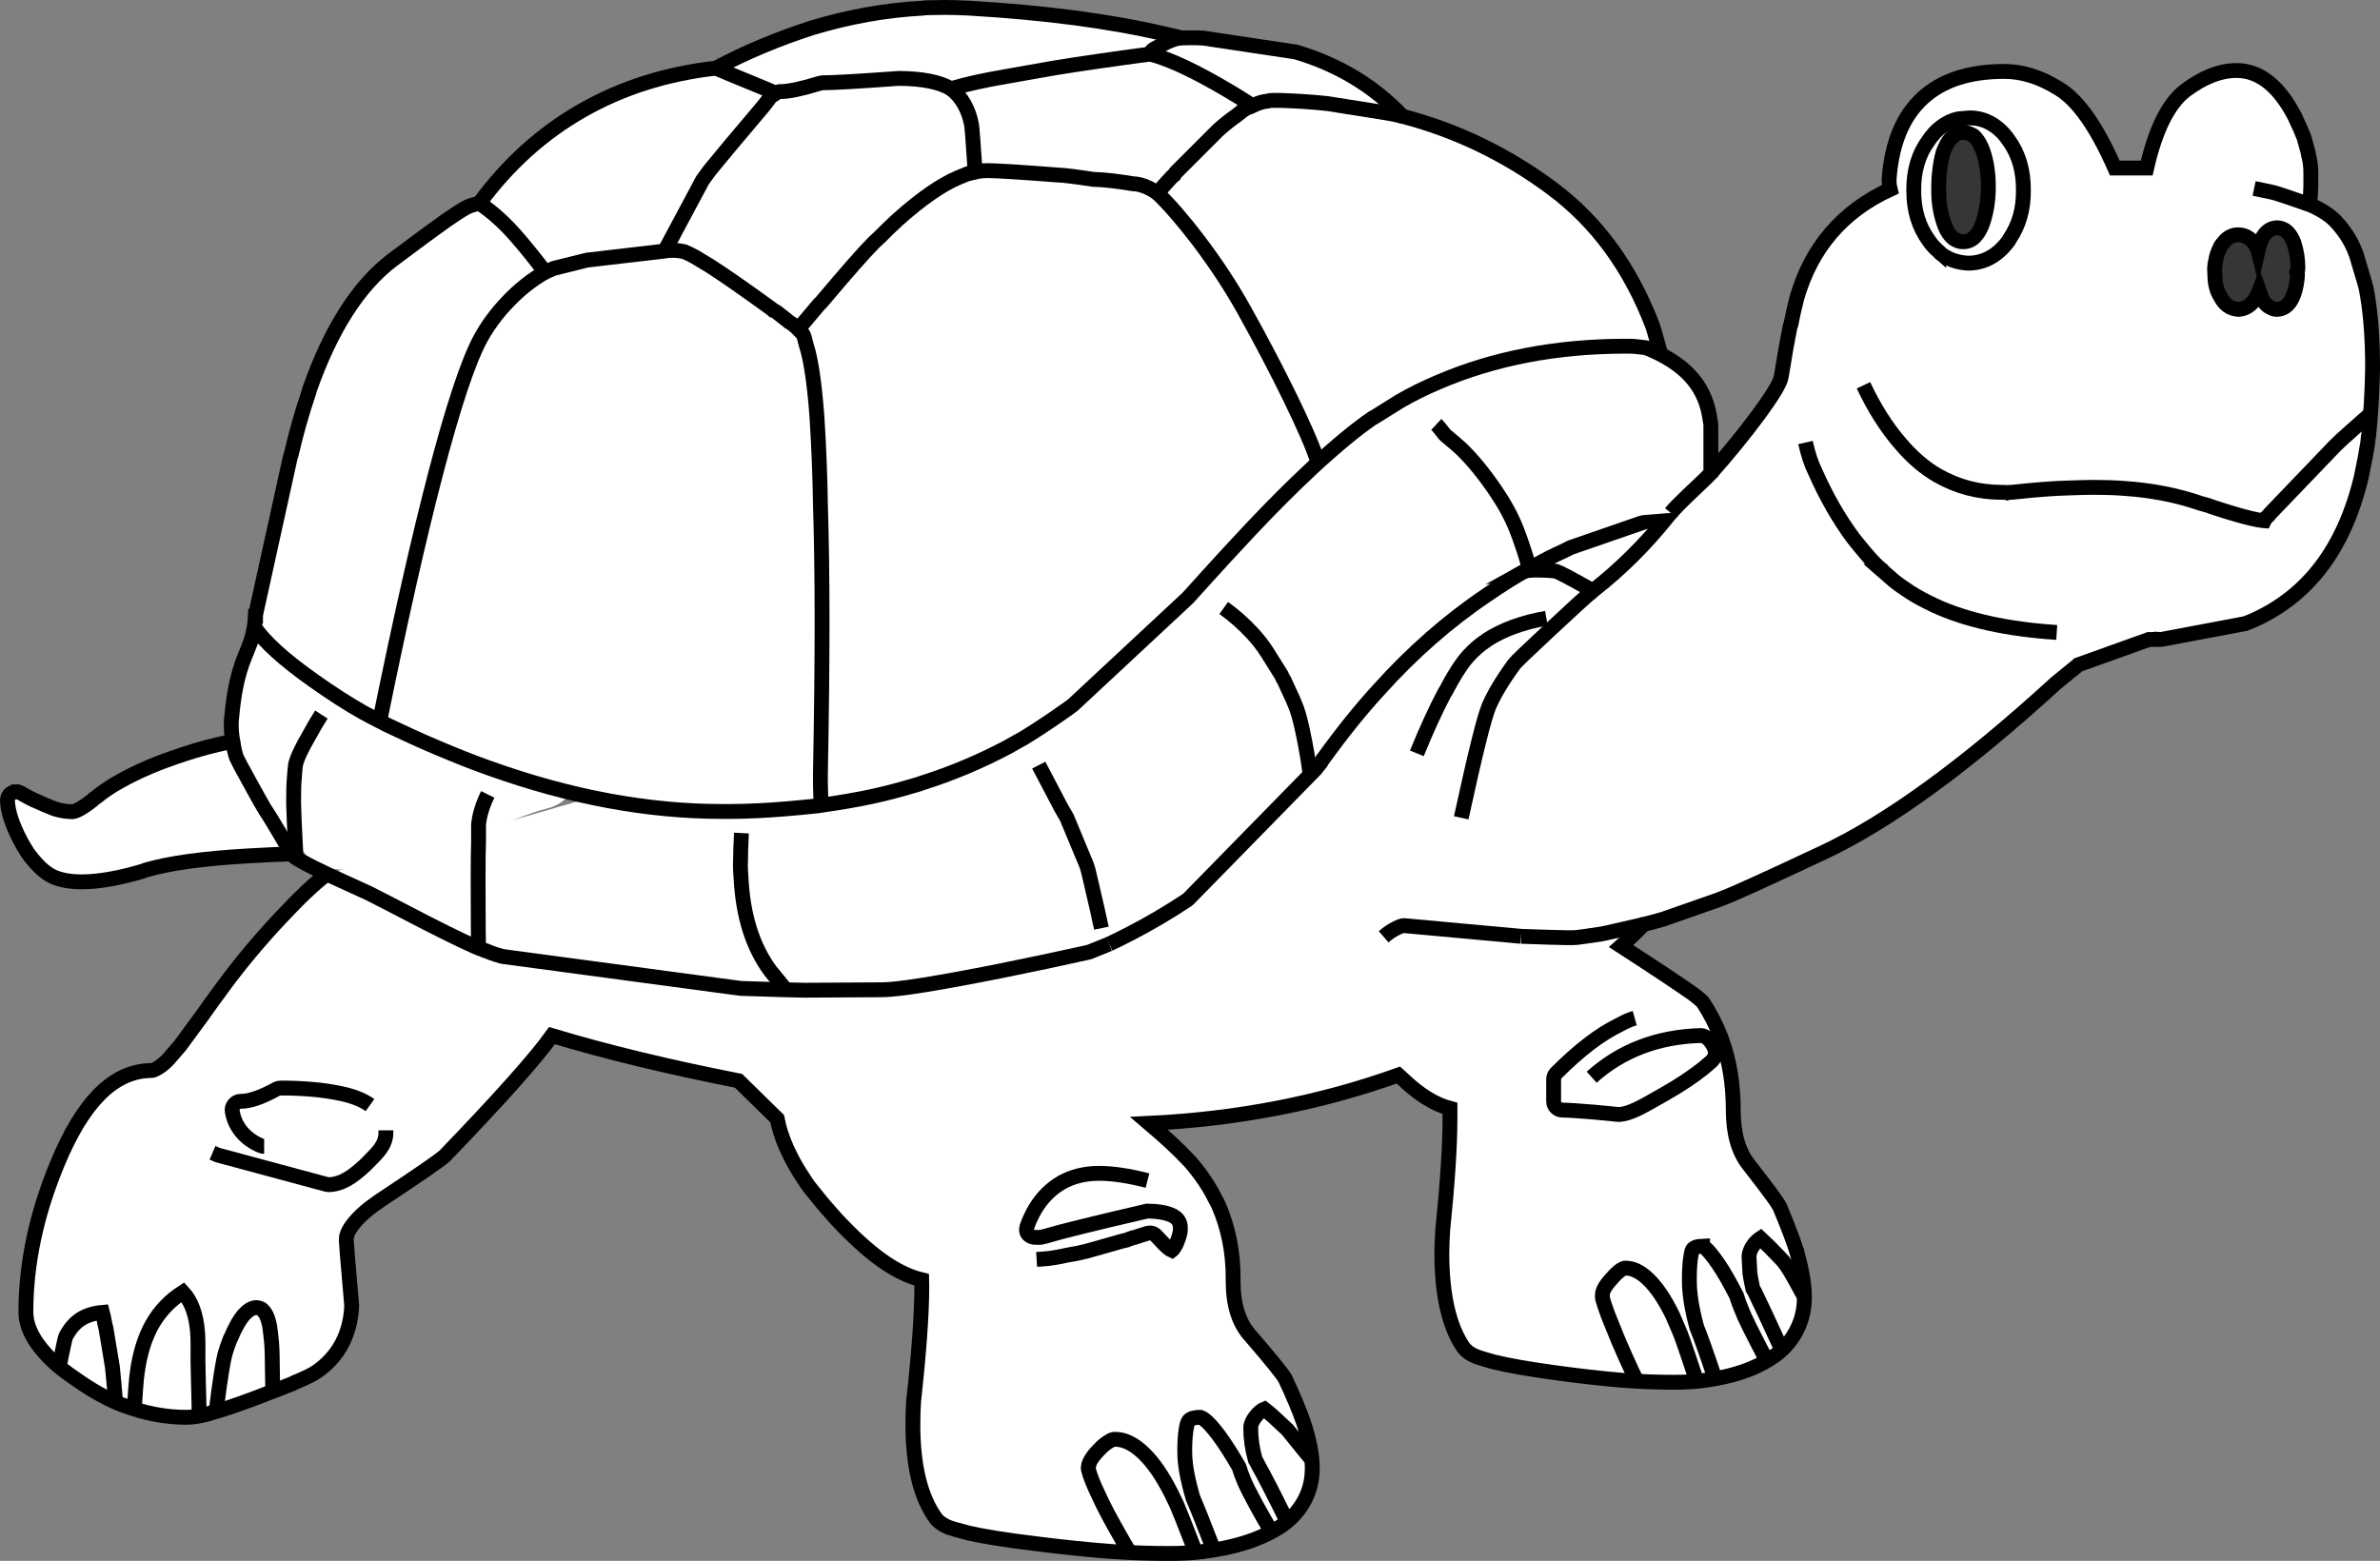 <?xml version="1.0" encoding="utf-8"?>
<!-- Generator: Adobe Illustrator 17.0.1, SVG Export Plug-In . SVG Version: 6.00 Build 0)  -->
<!DOCTYPE svg PUBLIC "-//W3C//DTD SVG 1.1//EN" "http://www.w3.org/Graphics/SVG/1.1/DTD/svg11.dtd">
<svg version="1.1" id="Layer_1" xmlns="http://www.w3.org/2000/svg" xmlns:xlink="http://www.w3.org/1999/xlink" x="0px" y="0px"
	 width="240.188px" height="157.553px" viewBox="7.273 50.773 240.188 157.553"
	 enable-background="new 7.273 50.773 240.188 157.553" xml:space="preserve">
<rect x="7.273" y="50.773" width="240.188" height="157.553" fill="#808080" stroke="none"/>
<g id="Layer_3">
	<path fill="#FFFFFF" d="M160.981,97.546c-2.835,1.838-5.846,3.59-8.994,4.992c-0.084-0.004-0.162-0.02-0.253-0.002
		c-4.308,0.814-8.574,1.807-12.829,2.848c1.549-3.324-1.629-7.52-5.424-5.338c-1.025,0.589-1.968,1.263-2.863,1.984
		c-0.799-1.304-2.27-2.087-4.182-1.387c-4.693,1.718-9.432,3.257-13.956,5.403c-3.696,1.754-1.773,7.488,2.019,7.454
		c2.182-0.019,4.604-0.085,7.074-0.307c0.417,1.715,1.991,3.206,3.926,3.307c8.061,0.422,16.436-0.479,23.551-4.487
		c5.66-1.636,10.993-4.333,15.968-7.559C169.329,101.659,165.324,94.73,160.981,97.546z"/>
	<path fill="#FFFFFF" d="M60.437,124.643c-6.834,1.783-12.101,6.423-19.437,5.857c-5.147-0.397-5.109,7.605,0,8
		c3.766,0.291,7.329-0.154,10.82-1.618c3.631-1.521,6.899-3.521,10.743-4.524C67.552,131.056,65.434,123.339,60.437,124.643z"/>
</g>
<g id="Layer_1_2_">
	<g>
		<g id="Layer_1_1_">
			<g>
				<g id="Layer_1_3_">
					<g>
						<path fill="#FFFFFF" stroke="#000000" stroke-width="1.5" stroke-miterlimit="10" d="M40.271,138.989
							c-1.25,0.945-2.839,2.454-4.77,4.526c-2.103,2.245-3.998,4.516-5.684,6.812c-0.823,1.107-1.564,2.133-2.225,3.078l-2.164,2.94
							l-1.188,1.372c-0.376,0.386-0.741,0.681-1.097,0.884c-0.295,0.172-0.508,0.248-0.64,0.229c-1.92,0.02-3.677,0.848-5.272,2.483
							c-1.514,1.555-2.905,3.865-4.175,6.934c-2.113,5.09-3.169,10.072-3.169,14.948c0,1.382,0.67,2.799,2.012,4.252
							c0.752,0.843,1.833,1.737,3.246,2.682c1.483,1.036,2.956,1.849,4.419,2.438l0.168,0.046l0.061,0.03
							c2.113,0.792,4.2,1.188,6.263,1.188c0.63,0,1.351-0.106,2.164-0.32c0.082-0.01,0.158-0.035,0.229-0.076l0.016-0.015
							c1.077-0.274,2.651-0.803,4.724-1.585l2.728-1.052l0.031-0.016l0.808-0.319l0.122-0.062c0.082-0.051,0.265-0.132,0.549-0.243
							c0.812-0.346,1.407-0.646,1.783-0.899c1.097-0.752,1.951-1.691,2.56-2.819c0.599-1.138,0.93-2.402,0.991-3.794v-0.122
							l-0.351-4.114c-0.041-0.376-0.102-1.158-0.183-2.347v-0.137c-0.03-0.457,0.224-1.016,0.762-1.677
							c0.599-0.741,1.473-1.498,2.621-2.271c2.113-1.401,3.647-2.433,4.602-3.093c1.097-0.763,1.748-1.239,1.951-1.433
							c5.526-5.74,9.133-9.783,10.819-12.13c5.476,1.646,11.749,3.164,18.819,4.557l3.901,3.824
							c0.376,1.951,1.295,4.013,2.758,6.188c0.244,0.396,0.614,0.889,1.112,1.478c0.539,0.691,1.239,1.514,2.103,2.469
							c1.626,1.747,3.129,3.119,4.511,4.114c1.443,1.036,2.809,1.707,4.099,2.012l0.015,0.746c0,2.662-0.274,6.491-0.823,11.49
							c-0.051,0.711-0.076,1.503-0.076,2.377c0,4.246,0.792,7.431,2.377,9.555c0.305,0.345,0.731,0.624,1.28,0.838
							c0.274,0.102,0.935,0.289,1.981,0.563c1.564,0.355,3.805,0.711,6.72,1.066c2.692,0.346,5.323,0.615,7.893,0.808h0.076
							c1.788,0.122,3.647,0.184,5.577,0.184c1.26,0,2.362-0.062,3.307-0.184h0.045l0.03-0.015c1.961-0.244,3.667-0.641,5.121-1.188
							c0.944-0.355,1.788-0.768,2.529-1.234l0.259-0.168c1.006-0.701,1.778-1.555,2.316-2.56c0.538-1.006,0.803-2.104,0.792-3.292
							c0-1.3-0.294-2.829-0.884-4.587l-0.03-0.091c-0.396-1.147-1.006-2.596-1.828-4.343c-0.305-0.528-1.488-1.986-3.551-4.374
							c-1.128-1.27-1.691-3.083-1.691-5.439v-0.335c0-2.611-0.482-5.039-1.448-7.284l-0.152-0.305
							c-0.041-0.112-0.097-0.214-0.167-0.305c-0.396-0.844-0.94-1.732-1.631-2.667c-0.345-0.457-0.675-0.863-0.99-1.219
							l-0.122-0.122c-0.975-1.046-2.301-2.281-3.977-3.703c8.889-0.427,17.275-2.052,25.159-4.876l0.487,0.441
							c1.615,1.544,3.189,2.52,4.724,2.926v0.945c0,2.793-0.244,6.567-0.731,11.322c-0.061,0.883-0.092,1.711-0.092,2.483
							c0.021,4.175,0.752,7.31,2.195,9.402c0.284,0.355,0.675,0.64,1.173,0.853c0.284,0.122,0.884,0.311,1.798,0.564
							c1.514,0.376,3.546,0.736,6.096,1.082c2.438,0.345,4.815,0.614,7.131,0.808h0.046c1.626,0.121,3.322,0.183,5.09,0.183
							c1.107,0,2.088-0.062,2.94-0.183l0.092-0.016c1.809-0.244,3.378-0.646,4.709-1.204c0.812-0.335,1.579-0.757,2.301-1.265
							l0.198-0.137c0.924-0.722,1.625-1.58,2.103-2.575c0.487-0.996,0.727-2.083,0.717-3.262c0-1.229-0.26-2.748-0.777-4.556v-0.046
							l-0.031-0.061c-0.284-0.925-0.833-2.367-1.646-4.328c-0.142-0.305-0.478-0.808-1.006-1.509
							c-0.314-0.437-1.041-1.387-2.179-2.85c-1.026-1.311-1.539-3.139-1.539-5.485c0-2.631-0.386-4.993-1.158-7.086l-0.03-0.061
							l-0.016-0.092c-0.508-1.32-1.127-2.529-1.858-3.627c-0.152-0.183-0.463-0.451-0.93-0.808c-1.301-0.924-3.744-2.55-7.33-4.876
							c0.772-0.681,1.539-1.412,2.301-2.194c0.407-0.091,1.103-0.279,2.088-0.563l0.062-0.03l5.485-1.92l0.061-0.031l0.382-0.152
							c0.883-0.314,4.235-1.839,10.057-4.571c6.562-3.088,14.385-8.787,23.467-17.097l2.148-1.752l0.076-0.076l7.132-2.56h0.518
							l0.076-0.015c0.041,0.02,0.077,0.02,0.107,0h0.046c0.081,0.02,0.157,0.02,0.229,0c0.111,0.02,0.223,0.02,0.335,0l8.396-1.584
							l0.563-0.214c5.729-2.448,9.458-7.33,11.185-14.644c0.295-1.402,0.508-2.535,0.641-3.398c0.03-0.335,0.051-0.543,0.061-0.625
							l0.03-0.122c0.214-2.001,0.346-4.256,0.396-6.766c0-3.251-0.224-5.979-0.671-8.183l-0.03-0.091
							c-0.021-0.122-0.035-0.188-0.046-0.198l-0.914-3.062l-0.015-0.031c0-0.051-0.031-0.127-0.092-0.229
							c-0.365-0.945-0.909-1.839-1.631-2.682c-0.132-0.152-0.264-0.299-0.396-0.442c-0.62-0.609-1.474-1.147-2.561-1.615
							c0.081-0.782,0.122-1.493,0.122-2.133v-1.051c0-0.691-0.081-1.316-0.244-1.874l-0.015-0.153l-0.427-1.554
							c-0.224-0.579-0.493-1.194-0.808-1.844l-0.076-0.183c-1.615-3.16-3.592-4.739-5.928-4.739c-1.656,0-3.388,0.681-5.196,2.042
							c-1.696,1.331-2.986,3.932-3.87,7.802h-3.216c-1.839-4.175-3.713-6.842-5.623-8c-1.858-1.168-3.702-1.752-5.531-1.752
							c-3.546,0-6.293,0.899-8.244,2.697c-1.96,1.798-3.083,4.465-3.367,8l-0.016,0.335c0,0.305,0.036,0.594,0.106,0.868
							c-4.814,2.225-7.954,5.887-9.417,10.987c-0.243,0.955-0.441,1.834-0.594,2.637c-0.03,0.041-0.057,0.111-0.076,0.213
							c-0.285,1.382-0.584,3.068-0.899,5.059c-0.071,0.589-0.854,1.895-2.347,3.917c-1.382,1.869-2.967,3.814-4.754,5.836"/>
						<path fill="#FFFFFF" stroke="#000000" stroke-width="1.5" stroke-miterlimit="10" d="M174.885,86.555
							c-0.488-1.758-0.763-2.712-0.823-2.865c-2.235-5.881-5.612-10.509-10.133-13.881c-4.623-3.444-9.661-5.877-15.117-7.299
							c-2.905-3.068-6.496-5.232-10.773-6.492l-9.34-1.402h-0.061c-0.254-0.02-0.63-0.03-1.127-0.03l-1.006,0.015
							c-0.386-0.112-0.965-0.249-1.737-0.412c-5.455-1.28-11.998-2.143-19.627-2.59c-0.945-0.051-1.788-0.076-2.529-0.076
							l-1.768,0.03c-0.173,0-0.331,0.016-0.473,0.046c-3.688,0.193-7.4,0.854-11.139,1.981c-3.474,1.118-6.71,2.474-9.707,4.069
							c-5.019,0.569-9.529,2.001-13.532,4.297c-4.002,2.286-7.451,5.399-10.347,9.341L54.93,71.47
							c-0.305,0.092-0.661,0.264-1.067,0.518c-0.224,0.132-0.751,0.483-1.585,1.051c-1.056,0.742-2.844,2.058-5.364,3.947
							c-3.444,2.601-6.248,6.979-8.411,13.135v0.031l-0.077,0.259c-0.711,2.113-1.3,4.195-1.768,6.248
							c-0.041,0.091-0.076,0.203-0.106,0.335l-3.474,15.772l-0.015,0.122v0.091h-0.016c-0.031,0.803-0.193,1.671-0.488,2.606
							l-0.472,1.204l-0.045,0.092l-0.351,0.914l-0.046,0.167c-0.467,1.341-0.792,3.033-0.975,5.074
							c-0.041,0.244-0.061,0.543-0.061,0.899c0,0.508,0.051,1.057,0.152,1.646v0.015c-1.829,0.376-3.464,0.808-4.907,1.295
							c-2.52,0.812-4.668,1.722-6.446,2.728c-0.894,0.488-1.691,1.021-2.393,1.6c-0.183,0.112-0.335,0.234-0.457,0.366
							c-0.843,0.66-1.478,1.031-1.905,1.112h-0.198c-0.478,0-1.026-0.092-1.646-0.274c-0.64-0.244-1.239-0.497-1.798-0.762
							c-0.458-0.183-1.001-0.462-1.63-0.838c-0.122-0.061-0.224-0.097-0.305-0.107l-0.03-0.015H9.032
							c-0.082-0.01-0.168-0.01-0.259,0H8.758l-0.015,0.015H8.728c-0.346,0.071-0.569,0.274-0.671,0.61v0.015
							c-0.03,0.122-0.041,0.229-0.03,0.32c0.061,1.087,0.493,2.397,1.295,3.932c0.163,0.325,0.407,0.741,0.732,1.249
							c0.894,1.239,1.752,2.047,2.575,2.423c0.762,0.346,1.727,0.519,2.895,0.519c1.676,0,3.718-0.355,6.126-1.066l0.381-0.138
							c2.367-0.69,5.806-1.163,10.316-1.417c1.777-0.102,3.22-0.168,4.328-0.198"/>
						<path fill="none" stroke="#000000" stroke-width="1.5" stroke-miterlimit="10" d="M123.075,169.938
							c-1.89-0.487-3.51-0.731-4.861-0.731c-0.579,0-1.107,0.046-1.585,0.137c-1.27,0.224-2.387,0.758-3.353,1.601
							c-0.945,0.833-1.687,1.925-2.225,3.276l-0.046,0.137c-0.203,0.457-0.178,0.808,0.077,1.052
							c0.183,0.173,0.417,0.259,0.701,0.259h0.442c0.122,0,0.229-0.021,0.32-0.061c0.082,0,0.183-0.025,0.305-0.076
							c1.534-0.458,4.907-1.291,10.118-2.499l0.076-0.016c0.935,0.01,1.686,0.116,2.255,0.32c0.488,0.183,0.803,0.427,0.945,0.731
							c0.102,0.152,0.152,0.391,0.152,0.716c0.021,0.305-0.102,0.782-0.366,1.433c-0.162,0.355-0.31,0.594-0.442,0.716l-0.061,0.046
							c-0.183-0.081-0.437-0.284-0.762-0.609l-0.838-0.884c-0.234-0.233-0.519-0.31-0.854-0.229c-0.62,0.203-1.046,0.34-1.28,0.411
							c-0.112,0-0.249,0.041-0.412,0.122l-0.152,0.046c-0.061,0.021-0.147,0.056-0.259,0.106l-0.457,0.106
							c-1.168,0.325-2.006,0.564-2.514,0.717c-0.823,0.243-1.499,0.416-2.027,0.518l-0.945,0.168
							c-0.924,0.213-1.732,0.345-2.423,0.396l-0.716,0.046"/>
						<path fill="none" stroke="#000000" stroke-width="1.5" stroke-miterlimit="10" d="M150.26,126.814
							c1.016-2.479,1.955-4.526,2.819-6.141l0.076-0.106c0.873-1.666,1.646-2.865,2.315-3.596c0.59-0.64,1.179-1.148,1.768-1.524
							l0.107-0.091c1.604-1.036,3.601-1.763,5.988-2.179"/>
						<path fill="none" stroke="#000000" stroke-width="1.5" stroke-miterlimit="10" d="M44.613,162.319
							c-0.782-0.559-1.849-0.965-3.2-1.219c-1.646-0.335-3.591-0.503-5.836-0.503c-0.132,0-0.269,0.035-0.412,0.106
							c-1.483,0.823-2.677,1.234-3.581,1.234c-0.274,0-0.498,0.102-0.67,0.305c-0.183,0.224-0.249,0.468-0.198,0.731
							c0.132,0.782,0.452,1.473,0.96,2.072c0.498,0.589,1.138,1.047,1.92,1.371c0.091,0.051,0.203,0.076,0.335,0.076"/>
						<path fill="none" stroke="#000000" stroke-width="1.5" stroke-miterlimit="10" d="M28.72,167.135l0.534,0.229l10.971,2.956
							l0.229,0.03c0.6-0.01,1.214-0.192,1.844-0.548c0.549-0.315,1.173-0.803,1.875-1.464c0.731-0.721,1.214-1.239,1.447-1.554
							c0.366-0.498,0.564-1.006,0.595-1.523v-0.396"/>
						<path fill="#373535" stroke="#000000" stroke-width="1.5" stroke-miterlimit="10" d="M235.029,75.766l0.062,0.107v0.015
							l0.015,0.046l0.031,0.046l0.015,0.061c0.041-0.183,0.112-0.437,0.214-0.762c0.355-0.985,0.929-1.493,1.722-1.523
							c0.447,0.03,0.812,0.203,1.097,0.518c0.224,0.234,0.422,0.574,0.595,1.021c0.264,0.813,0.396,1.671,0.396,2.576
							c0,0.142-0.031,0.274-0.092,0.396c0.051,0.111,0.066,0.223,0.046,0.335c-0.051,0.69-0.168,1.295-0.351,1.813
							c-0.335,0.996-0.884,1.524-1.646,1.585c-0.224,0-0.412-0.036-0.563-0.107c-0.163-0.091-0.295-0.163-0.396-0.213
							c-0.366-0.275-0.63-0.681-0.793-1.219l-0.106-0.305c-0.051,0.142-0.132,0.305-0.244,0.487
							c-0.183,0.376-0.427,0.686-0.731,0.93c-0.324,0.254-0.681,0.396-1.066,0.427l-0.183-0.015
							c-0.742-0.071-1.315-0.508-1.722-1.311c-0.355-0.579-0.533-1.295-0.533-2.148l-0.031-0.609c0-0.132,0.016-0.269,0.046-0.411
							c-0.021-0.112,0-0.234,0.062-0.366c0.061-0.457,0.197-0.894,0.411-1.311c0.081-0.213,0.193-0.381,0.335-0.502
							c0.173-0.264,0.392-0.473,0.655-0.625c0.284-0.163,0.579-0.239,0.884-0.229c0.396-0.01,0.772,0.117,1.128,0.381
							C234.598,75.086,234.847,75.391,235.029,75.766z"/>
						<path fill="none" stroke="#000000" stroke-width="1.5" stroke-miterlimit="10" d="M140.294,97.451
							c-0.487-1.504-1.433-3.688-2.834-6.553c-1.311-2.692-2.85-5.628-4.617-8.808c-1.311-2.357-2.855-4.708-4.633-7.056
							c-1.544-2.021-2.921-3.611-4.129-4.769"/>
						<path fill="none" stroke="#000000" stroke-width="1.5" stroke-miterlimit="10" d="M105.688,68.132
							c-0.315,0.041-0.609,0.117-0.884,0.229c-0.325,0.142-0.61,0.259-0.854,0.351c-1.707,0.731-3.723,2.133-6.049,4.206
							c-0.783,0.721-1.382,1.3-1.798,1.737l-0.64,0.594c-1.016,1.026-2.789,3.042-5.318,6.049l-0.122,0.122l-0.061,0.045
							l-2.133,2.53l-0.29-0.274c-0.102-0.091-0.213-0.178-0.335-0.259c-0.112-0.061-0.178-0.101-0.198-0.122l-1.356-1.067
							c-0.122-0.081-0.234-0.137-0.335-0.167l-0.167-0.152c-2.753-2.001-4.856-3.464-6.309-4.389
							c-0.854-0.518-1.326-0.802-1.417-0.853c-0.437-0.244-0.802-0.422-1.097-0.534c-0.589-0.142-1.224-0.172-1.905-0.091"/>
						<path fill="none" stroke="#000000" stroke-width="1.5" stroke-miterlimit="10" d="M148.812,62.509
							c-0.375-0.102-0.884-0.208-1.523-0.32c-0.741-0.112-1.311-0.203-1.707-0.274l-4.327-0.686c-1.504-0.162-3.094-0.269-4.77-0.32
							h-0.838c-0.163,0-0.3,0.02-0.411,0.061c-0.468,0.041-0.991,0.198-1.57,0.472c-1.128-0.741-2.382-1.503-3.764-2.286
							c-2.743-1.544-4.932-2.52-6.568-2.926"/>
						<path fill="none" stroke="#000000" stroke-width="1.5" stroke-miterlimit="10" d="M133.665,61.442
							c-0.406,0.152-0.736,0.32-0.99,0.503c-0.274,0.224-0.498,0.401-0.671,0.534c-0.497,0.335-1.087,0.802-1.768,1.401
							l-4.282,4.282c-0.081,0.091-0.147,0.188-0.198,0.29l-0.229,0.183c-0.467,0.498-0.95,1.042-1.447,1.631
							c-0.864-0.6-1.682-0.915-2.454-0.945c-1.676-0.274-3.012-0.422-4.007-0.442c-1.778-0.274-2.977-0.422-3.597-0.442
							c-3.84-0.295-6.212-0.442-7.116-0.442c-0.396,0-0.803,0.045-1.219,0.137c-0.193-2.875-0.315-4.464-0.366-4.77
							c-0.305-1.574-0.991-2.783-2.057-3.626"/>
						<path fill="none" stroke="#000000" stroke-width="1.5" stroke-miterlimit="10" d="M126.503,54.601
							c-0.417,0.01-0.965,0.183-1.646,0.518c-0.67,0.366-1.066,0.579-1.188,0.64c-0.152,0.102-0.264,0.259-0.335,0.472
							c-3.961,0.528-7.182,0.996-9.661,1.402l-4.831,0.854c-2.205,0.376-3.987,0.767-5.349,1.173
							c-0.102,0.03-0.178,0.056-0.229,0.076c-1.148-0.681-2.89-1.031-5.227-1.051h-0.061c-4.054,0.294-6.619,0.442-7.695,0.442
							l-0.244,0.045c-1.91,0.579-3.23,0.858-3.962,0.838c-0.172,0-0.34,0.056-0.502,0.167c-0.478-0.213-1.524-0.65-3.139-1.311
							c-1.585-0.65-2.555-1.056-2.911-1.219"/>
						<path fill="none" stroke="#000000" stroke-width="1.5" stroke-miterlimit="10" d="M85.574,60.178
							c-0.214,0.061-0.432,0.234-0.655,0.518c-0.264,0.366-0.478,0.645-0.64,0.838c-2.692,3.18-4.439,5.267-5.242,6.263
							l-0.091,0.106l-0.762,1.037l-3.657,6.842l-0.076,0.244l-0.031,0.061l-0.106,0.031l-7.817,0.914l-3.307,0.823l-0.091,0.03
							l-0.808,0.351c-1.168-1.523-2.108-2.687-2.819-3.489c-1.229-1.433-2.504-2.585-3.825-3.459"/>
						<path fill="none" stroke="#000000" stroke-width="1.5" stroke-miterlimit="10" d="M30.762,125.595
							c0.142,0.854,0.279,1.427,0.412,1.722c0.021,0.081,0.467,0.914,1.341,2.499c0.863,1.574,1.361,2.458,1.493,2.651
							c0.224,0.314,0.706,1.098,1.448,2.347c0.701,1.188,1.107,1.904,1.219,2.148"/>
						<path fill="none" stroke="#000000" stroke-width="1.5" stroke-miterlimit="10" d="M39.707,122.898
							c-0.406,0.63-0.817,1.331-1.234,2.103c-0.762,1.3-1.219,2.281-1.372,2.941c-0.041,0.234-0.086,0.747-0.137,1.539
							c-0.041,0.417-0.061,1.189-0.061,2.316c0,0.539,0.082,2.393,0.244,5.562"/>
						<path fill="none" stroke="#000000" stroke-width="1.5" stroke-miterlimit="10" d="M56.499,130.959
							c-0.518,1.047-0.828,2.053-0.93,3.018v1.768c-0.03,0.619-0.045,1.89-0.045,3.81c0,4.195,0.021,6.501,0.061,6.918"/>
						<path fill="none" stroke="#000000" stroke-width="1.5" stroke-miterlimit="10" d="M82.099,134.86
							c-0.061,1.219-0.091,2.128-0.091,2.728l-0.015,0.533c0,0.295,0.021,0.696,0.061,1.204c0.183,3.86,1.168,7.004,2.956,9.433
							l1.569,1.92"/>
						<path fill="none" stroke="#000000" stroke-width="1.5" stroke-miterlimit="10" d="M112.103,128.003
							c0.305,0.589,1.057,2.022,2.255,4.297l0.579,1.006l1.966,4.724c0.112,0.285,0.244,0.772,0.396,1.463
							c0.559,2.378,0.935,4.033,1.127,4.968"/>
						<path fill="none" stroke="#000000" stroke-width="1.5" stroke-miterlimit="10" d="M130.77,112.14
							c1.036,0.742,2.006,1.6,2.911,2.575c0.568,0.62,1.057,1.25,1.463,1.89l1.433,2.285l0.076,0.168
							c0.061,0.142,0.137,0.279,0.229,0.412l0.457,1.005c0.305,0.61,0.563,1.204,0.777,1.783c0.254,0.67,0.533,1.798,0.838,3.383
							c0.264,1.381,0.441,2.494,0.533,3.337"/>
						<path fill="none" stroke="#000000" stroke-width="1.5" stroke-miterlimit="10" d="M171.182,88.277
							c0.335,0.173,0.736,0.503,1.204,0.991c1.016,1.046,2.006,2.641,2.971,4.785l2.21,5.089l0.076,0.107h-0.016l0.229,0.472
							l0.03,0.122"/>
						<path fill="none" stroke="#000000" stroke-width="1.5" stroke-miterlimit="10" d="M161.201,108.392l0.883-0.488l0.016-0.015
							c0.092-0.03,0.173-0.071,0.244-0.122c0.803-0.457,1.722-0.919,2.758-1.387l0.701-0.35l10.088-3.49l-0.32,0.381
							c-2.235,2.804-4.749,5.298-7.543,7.482c-2.093-1.178-3.316-1.829-3.672-1.951l-0.077-0.015
							c-0.273-0.071-0.935-0.111-1.98-0.122h-0.183C161.709,108.335,161.404,108.361,161.201,108.392z"/>
						<path fill="none" stroke="#000000" stroke-width="1.5" stroke-miterlimit="10" d="M160.774,145.283
							c0.051,0,0.97,0.03,2.758,0.092c1.544,0.051,2.479,0.061,2.804,0.03c0.396-0.041,1.26-0.163,2.591-0.366
							c0.183-0.03,1.595-0.351,4.235-0.96"/>
						<path fill="none" stroke="#000000" stroke-width="1.5" stroke-miterlimit="10" d="M36.674,136.963
							c0.193,0.325,1.437,1.026,3.733,2.104c1.189,0.548,2.555,1.173,4.1,1.874c0.67,0.335,2.59,1.325,5.76,2.972
							c3.027,1.544,4.958,2.458,5.791,2.742l0.137,0.062l0.137,0.03l0.412,0.167l0.061,0.031c0.274,0.102,0.655,0.224,1.143,0.365
							l24.076,3.23l2.956,0.092c0.752,0.03,1.92,0.061,3.505,0.091l7.833-0.045c1.615-0.011,5.562-0.641,11.84-1.89
							c3.139-0.63,6.116-1.26,8.93-1.89l0.198-0.062l1.92-0.776"/>
						<path fill="none" stroke="#000000" stroke-width="1.5" stroke-miterlimit="10" d="M13.238,188.712
							c0.03-0.081,0.137-0.589,0.32-1.524c0.183-0.903,0.305-1.416,0.365-1.538c0.396-0.752,0.884-1.321,1.463-1.707
							c0.589-0.386,1.331-0.62,2.225-0.701c0.081,0.305,0.162,0.691,0.244,1.158l0.122,0.503l0.64,3.855
							c0.021,0.152,0.076,0.736,0.168,1.752c0.081,1.006,0.137,1.601,0.167,1.783"/>
						<path fill="none" stroke="#000000" stroke-width="1.5" stroke-miterlimit="10" d="M20.842,192.994
							c0.01-0.356,0.046-0.971,0.106-1.844c0.071-0.925,0.127-1.514,0.167-1.768c0.254-1.94,0.762-3.586,1.524-4.938
							c0.762-1.331,1.793-2.413,3.093-3.246c0.843,0.904,1.336,2.245,1.478,4.023c0.031,0.396,0.046,0.858,0.046,1.387
							c-0.02,0.803-0.005,2.093,0.046,3.87c0.051,1.768,0.071,2.839,0.061,3.216"/>
						<path fill="none" stroke="#000000" stroke-width="1.5" stroke-miterlimit="10" d="M29.085,193.253
							c0.386-3.21,0.706-5.217,0.96-6.02c0.061-0.233,0.213-0.67,0.457-1.311l0.016-0.03l0.03-0.046
							c0.478-1.138,0.955-1.96,1.433-2.468c0.386-0.396,0.772-0.604,1.158-0.625c0.203,0.021,0.36,0.061,0.472,0.122
							c0.112,0.061,0.239,0.188,0.381,0.381c0.315,0.457,0.518,1.219,0.609,2.285c0.102,0.722,0.153,1.737,0.153,3.048l0.045,2.621"
							/>
						<path fill="none" stroke="#000000" stroke-width="1.5" stroke-miterlimit="10" d="M121.307,207.485
							c-0.335-0.498-0.833-1.346-1.493-2.545c-0.722-1.29-1.255-2.321-1.6-3.093c-0.589-1.209-0.955-2.129-1.097-2.759l-0.015-0.076
							c-0.011,0-0.011-0.025,0-0.076c-0.011-0.01,0.01-0.127,0.061-0.351c0.132-0.437,0.467-0.924,1.006-1.463
							c0.345-0.376,0.686-0.66,1.021-0.853c0.264-0.163,0.452-0.234,0.564-0.214c0.854-0.021,1.722,0.351,2.605,1.112
							c0.965,0.823,1.89,2.053,2.773,3.688c0.163,0.285,0.462,0.884,0.899,1.799c0.234,0.527,0.869,2.133,1.905,4.815"/>
						<path fill="none" stroke="#000000" stroke-width="1.5" stroke-miterlimit="10" d="M129.764,207.227
							c-1.057-2.733-1.752-4.476-2.087-5.227c-0.559-1.88-0.838-3.419-0.838-4.617c-0.01-0.823,0.025-1.534,0.107-2.134
							c0.071-0.518,0.152-0.848,0.244-0.99c0.132-0.274,0.533-0.417,1.204-0.427l0.091,0.03c0.082,0.03,0.173,0.081,0.275,0.152
							c0.386,0.265,0.878,0.798,1.478,1.6c0.65,0.874,1.342,1.951,2.073,3.231c0.142,0.467,0.324,0.96,0.548,1.478
							c0.173,0.427,0.563,1.204,1.174,2.332c0.559,1.016,1.076,1.925,1.554,2.728"/>
						<path fill="none" stroke="#000000" stroke-width="1.5" stroke-miterlimit="10" d="M137.17,204.347
							c-1.3-2.642-2.271-4.531-2.91-5.669c-0.102-0.214-0.203-0.401-0.305-0.563c-0.305-1.077-0.458-2.134-0.458-3.17
							c-0.02-0.406,0.204-0.879,0.671-1.417c0.284-0.285,0.519-0.463,0.701-0.533c0.386,0.284,1.163,0.979,2.331,2.087
							c0.143,0.173,0.59,0.727,1.341,1.661c0.6,0.741,0.971,1.188,1.113,1.341"/>
						<path fill="none" stroke="#000000" stroke-width="1.5" stroke-miterlimit="10" d="M172.492,190.19
							c-0.244-0.417-0.646-1.255-1.204-2.515c-0.518-1.158-0.949-2.185-1.295-3.078c-0.325-0.762-0.584-1.442-0.777-2.042
							c-0.173-0.519-0.249-0.817-0.229-0.899v-0.121c-0.021-0.458,0.295-1.026,0.944-1.707c0.315-0.376,0.62-0.665,0.915-0.869
							c0.224-0.142,0.37-0.202,0.441-0.183c0.742-0.02,1.504,0.341,2.286,1.082c0.863,0.812,1.696,2.042,2.499,3.688
							c0.192,0.427,0.452,1.031,0.777,1.813l0.015,0.03c0.132,0.336,0.396,1.093,0.793,2.271c0.213,0.63,0.497,1.479,0.853,2.545"/>
						<path fill="none" stroke="#000000" stroke-width="1.5" stroke-miterlimit="10" d="M180.355,189.946
							c-0.844-2.529-1.458-4.262-1.845-5.196c-0.497-1.828-0.746-3.378-0.746-4.647c-0.01-0.823,0.021-1.534,0.092-2.134
							c0.061-0.528,0.132-0.873,0.213-1.036c0.122-0.233,0.462-0.36,1.021-0.381v0.016c0.203,0.04,0.569,0.406,1.098,1.097
							c0.619,0.812,1.239,1.809,1.859,2.987l0.472,0.898c0.133,0.457,0.311,0.945,0.533,1.463c0.224,0.63,1.067,2.337,2.53,5.12"/>
						<path fill="none" stroke="#000000" stroke-width="1.5" stroke-miterlimit="10" d="M187.09,187.021
							c-1.341-2.926-2.209-4.785-2.605-5.577l-0.03-0.076c-0.092-0.193-0.188-0.365-0.289-0.519
							c-0.133-0.609-0.229-1.117-0.29-1.523l-0.092-1.661c0-0.447,0.193-0.914,0.579-1.401c0.234-0.234,0.381-0.371,0.442-0.412
							l0.137-0.091c0.478,0.437,1.144,1.102,1.996,1.996c0.387,0.365,0.849,1.036,1.387,2.012c0.285,0.508,0.631,1.138,1.037,1.889"
							/>
						<path fill="none" stroke="#000000" stroke-width="1.5" stroke-miterlimit="10" d="M172.248,153.542
							c-0.437,0.122-0.97,0.355-1.6,0.701c-1.91,0.925-4.018,2.54-6.324,4.846c-0.173,0.173-0.259,0.381-0.259,0.625v2.225
							c0,0.244,0.086,0.452,0.259,0.625s0.381,0.259,0.625,0.259c0.498,0,1.601,0.071,3.307,0.213
							c0.284,0.021,1.071,0.097,2.362,0.229h0.091c0.478-0.03,1.072-0.213,1.783-0.548c0.478-0.224,1.377-0.717,2.697-1.479
							c0.284-0.162,0.681-0.396,1.188-0.701c1.493-0.924,2.656-1.768,3.489-2.529c0.579-0.467,0.676-1.041,0.29-1.722
							c-0.346-0.62-0.752-0.95-1.22-0.99c-4.368,0.121-8.045,1.523-11.032,4.205"/>
						<path fill="none" stroke="#000000" stroke-width="1.5" stroke-miterlimit="10" d="M119.204,146.061l0.594-0.29l0.076-0.03
							c2.032-0.996,3.891-2.021,5.577-3.078c0.224-0.132,0.762-0.478,1.616-1.036l0.152-0.122l12.8-13.074l0.549-0.686l0.152-0.274
							l0.061-0.061l0.062-0.091c1.94-2.682,3.799-4.988,5.577-6.918c3.362-3.749,7.004-6.943,10.926-9.584
							c1.604-1.097,2.89-1.905,3.855-2.423"/>
						<path fill="none" stroke="#000000" stroke-width="1.5" stroke-miterlimit="10" d="M146.907,145.329
							c0.437-0.376,0.858-0.661,1.265-0.854c0.325-0.173,0.589-0.265,0.793-0.274l11.81,1.082"/>
						<path fill="none" stroke="#000000" stroke-width="1.5" stroke-miterlimit="10" d="M246.504,92.559
							c-0.376,0.315-0.949,0.818-1.722,1.508c-0.955,0.843-1.564,1.402-1.829,1.676l-6.461,6.735
							c-0.121,0.122-0.223,0.239-0.305,0.351l-0.213,0.198l-0.168,0.244l-0.03,0.061l-0.183-0.015
							c-0.133-0.051-0.249-0.066-0.351-0.046c-0.985-0.183-2.434-0.584-4.343-1.204c-0.63-0.233-1.144-0.396-1.539-0.487
							c-2.377-0.823-4.953-1.326-7.727-1.509c-0.924-0.071-1.935-0.106-3.032-0.106c-0.548,0-1.401,0.02-2.56,0.061
							c-1.442,0.041-3.113,0.162-5.014,0.366l-0.746,0.076H210.1c-0.091,0-0.178,0.015-0.259,0.045
							c-0.091-0.03-0.183-0.045-0.274-0.045h-0.259c-2.337,0-4.495-0.564-6.477-1.692c-1.33-0.762-2.596-1.849-3.794-3.261
							c-1.402-1.625-2.637-3.576-3.703-5.852"/>
						<path fill="none" stroke="#000000" stroke-width="1.5" stroke-miterlimit="10" d="M240.348,71.423
							c-2.001-0.701-3.235-1.112-3.703-1.234l-1.889-0.396"/>
						<path fill="none" stroke="#000000" stroke-width="1.5" stroke-miterlimit="10" d="M154.74,133.321
							c1.381-6.36,2.311-10.108,2.788-11.246c0.518-1.219,1.371-2.641,2.56-4.267c0.152-0.213,1.336-1.351,3.551-3.414
							c2.245-2.103,3.708-3.434,4.389-3.992"/>
						<path fill="none" stroke="#000000" stroke-width="1.5" stroke-miterlimit="10" d="M206.062,62.677h-0.137
							c-0.081,0-0.411,0.031-0.99,0.091l-0.153,0.046c-0.061,0-0.183,0.03-0.365,0.092c-0.741,0.274-1.396,0.721-1.966,1.341
							l-0.091,0.122c-0.133,0.132-0.279,0.32-0.442,0.564c-1.026,1.381-1.528,3.068-1.509,5.059
							c-0.01,1.991,0.503,3.688,1.539,5.089c0.244,0.366,0.569,0.727,0.976,1.082c0-0.021,0.056,0.036,0.168,0.167l0.106,0.092
							c0.762,0.559,1.661,0.863,2.697,0.914h0.076c1.585-0.03,2.92-0.782,4.008-2.255l0.106-0.198
							c0.944-1.382,1.406-3.012,1.387-4.892c0.02-1.991-0.478-3.683-1.493-5.074c-0.498-0.721-1.082-1.275-1.753-1.661
							C207.545,62.86,206.824,62.667,206.062,62.677z"/>
						<path fill="#373535" stroke="#000000" stroke-width="1.5" stroke-miterlimit="10" d="M206.442,64.475
							c0.103,0.091,0.188,0.183,0.26,0.274c0.264,0.305,0.498,0.742,0.7,1.311c0.355,1.016,0.534,2.204,0.534,3.565
							c0,1.29-0.179,2.479-0.534,3.566c-0.192,0.569-0.426,1.011-0.7,1.326c-0.346,0.437-0.777,0.655-1.296,0.655
							c-0.223,0.01-0.451-0.04-0.686-0.152c-0.244-0.112-0.446-0.27-0.609-0.473c-0.284-0.315-0.518-0.767-0.701-1.356
							c-0.325-0.976-0.487-2.032-0.487-3.17v-0.396c0-0.823,0.081-1.687,0.244-2.591l0.045-0.183c0-0.081,0.021-0.178,0.062-0.29
							l0.076-0.335l0.122-0.32l0.122-0.274c0.192-0.467,0.462-0.843,0.808-1.127C205,64.028,205.681,64.018,206.442,64.475z"/>
						<path fill="none" stroke="#000000" stroke-width="1.5" stroke-miterlimit="10" d="M189.482,95.439
							c0.265,1.188,0.584,2.159,0.96,2.911c1.118,2.54,2.413,4.8,3.886,6.781c0.955,1.199,1.677,2.042,2.164,2.53l0.274,0.259
							c0.092,0.112,0.233,0.234,0.427,0.366l0.152,0.167h-0.016l1.067,0.93c0.396,0.325,0.944,0.716,1.646,1.173
							c0.65,0.417,1.458,0.854,2.423,1.311c3.23,1.503,7.354,2.417,12.373,2.743"/>
						<path fill="#FFFFFF" stroke="#000000" stroke-width="1.5" stroke-miterlimit="10" d="M32.941,114.044
							c0.985,1.494,2.971,3.297,5.958,5.41c1.788,1.27,3.444,2.337,4.967,3.2c0.153,0.071,0.534,0.274,1.143,0.609
							c0.478,0.254,0.884,0.462,1.219,0.625l0.076,0.045c1.808,0.864,3.464,1.615,4.968,2.255c2.072,0.874,3.682,1.514,4.83,1.92
							l0.595,0.214c8.127,2.905,15.929,4.357,23.406,4.357h0.884c0.823,0,1.752-0.024,2.789-0.076
							c1.687-0.081,3.672-0.243,5.958-0.487l0.107-0.015c2.306-0.325,4.201-0.655,5.684-0.991c1.25-0.274,2.601-0.63,4.054-1.066
							c0.183-0.041,0.437-0.122,0.762-0.244c2.956-0.935,5.816-2.133,8.579-3.597c0.406-0.223,0.985-0.548,1.737-0.975
							c1.371-0.843,2.865-1.839,4.48-2.987l0.442-0.335l11.565-10.773c0.204-0.213,0.874-0.955,2.012-2.225
							c0.965-1.077,2.417-2.651,4.358-4.724c2.194-2.326,4.211-4.343,6.05-6.049l0.137-0.137c2.408-2.225,4.444-3.906,6.111-5.044
							c0.07-0.02,0.157-0.066,0.259-0.137l2.407-1.508c1.22-0.711,2.515-1.356,3.886-1.935c5.639-2.438,11.978-3.658,19.018-3.658
							h0.183c0.488,0,1.092,0.051,1.813,0.153c1.899,0.751,3.373,1.686,4.419,2.803c1.026,1.087,1.682,2.398,1.966,3.932
							l0.168,1.006v4.922l-0.458,0.473c-0.101,0.102-0.716,0.686-1.844,1.752c-0.873,0.833-1.452,1.427-1.736,1.783"/>
						<path fill="none" stroke="#000000" stroke-width="1.5" stroke-miterlimit="10" d="M62.29,78.235
							c-1.372,0.783-2.651,1.803-3.84,3.063c-1.107,1.168-2.017,2.413-2.728,3.733c-1.239,2.326-2.737,6.852-4.495,13.577
							c-1.707,6.532-3.586,14.852-5.638,24.96"/>
						<path fill="none" stroke="#000000" stroke-width="1.5" stroke-miterlimit="10" d="M90.16,132.057
							c-0.01-0.132-0.03-0.478-0.061-1.036c-0.021-0.559-0.03-0.96-0.03-1.204v-0.899c0.112-5.953,0.167-11.068,0.167-15.345
							c0-4.398-0.056-8.376-0.167-11.931c-0.041-2.824-0.158-5.76-0.351-8.808c-0.254-3.403-0.609-5.801-1.067-7.192
							c-0.111-0.437-0.188-0.731-0.228-0.884c-0.061-0.233-0.259-0.487-0.595-0.762"/>
						<path fill="none" stroke="#000000" stroke-width="1.5" stroke-miterlimit="10" d="M152.226,93.61
							c0.132,0.122,0.406,0.452,0.822,0.991l0.138,0.137c0.731,0.61,1.234,1.042,1.508,1.295c1.158,1.107,2.327,2.53,3.505,4.267
							c0.895,1.311,1.585,2.576,2.073,3.794c0.213,0.518,0.467,1.224,0.762,2.118c0.325,0.985,0.503,1.641,0.533,1.965"/>
					</g>
				</g>
			</g>
		</g>
	</g>
</g>
</svg>
